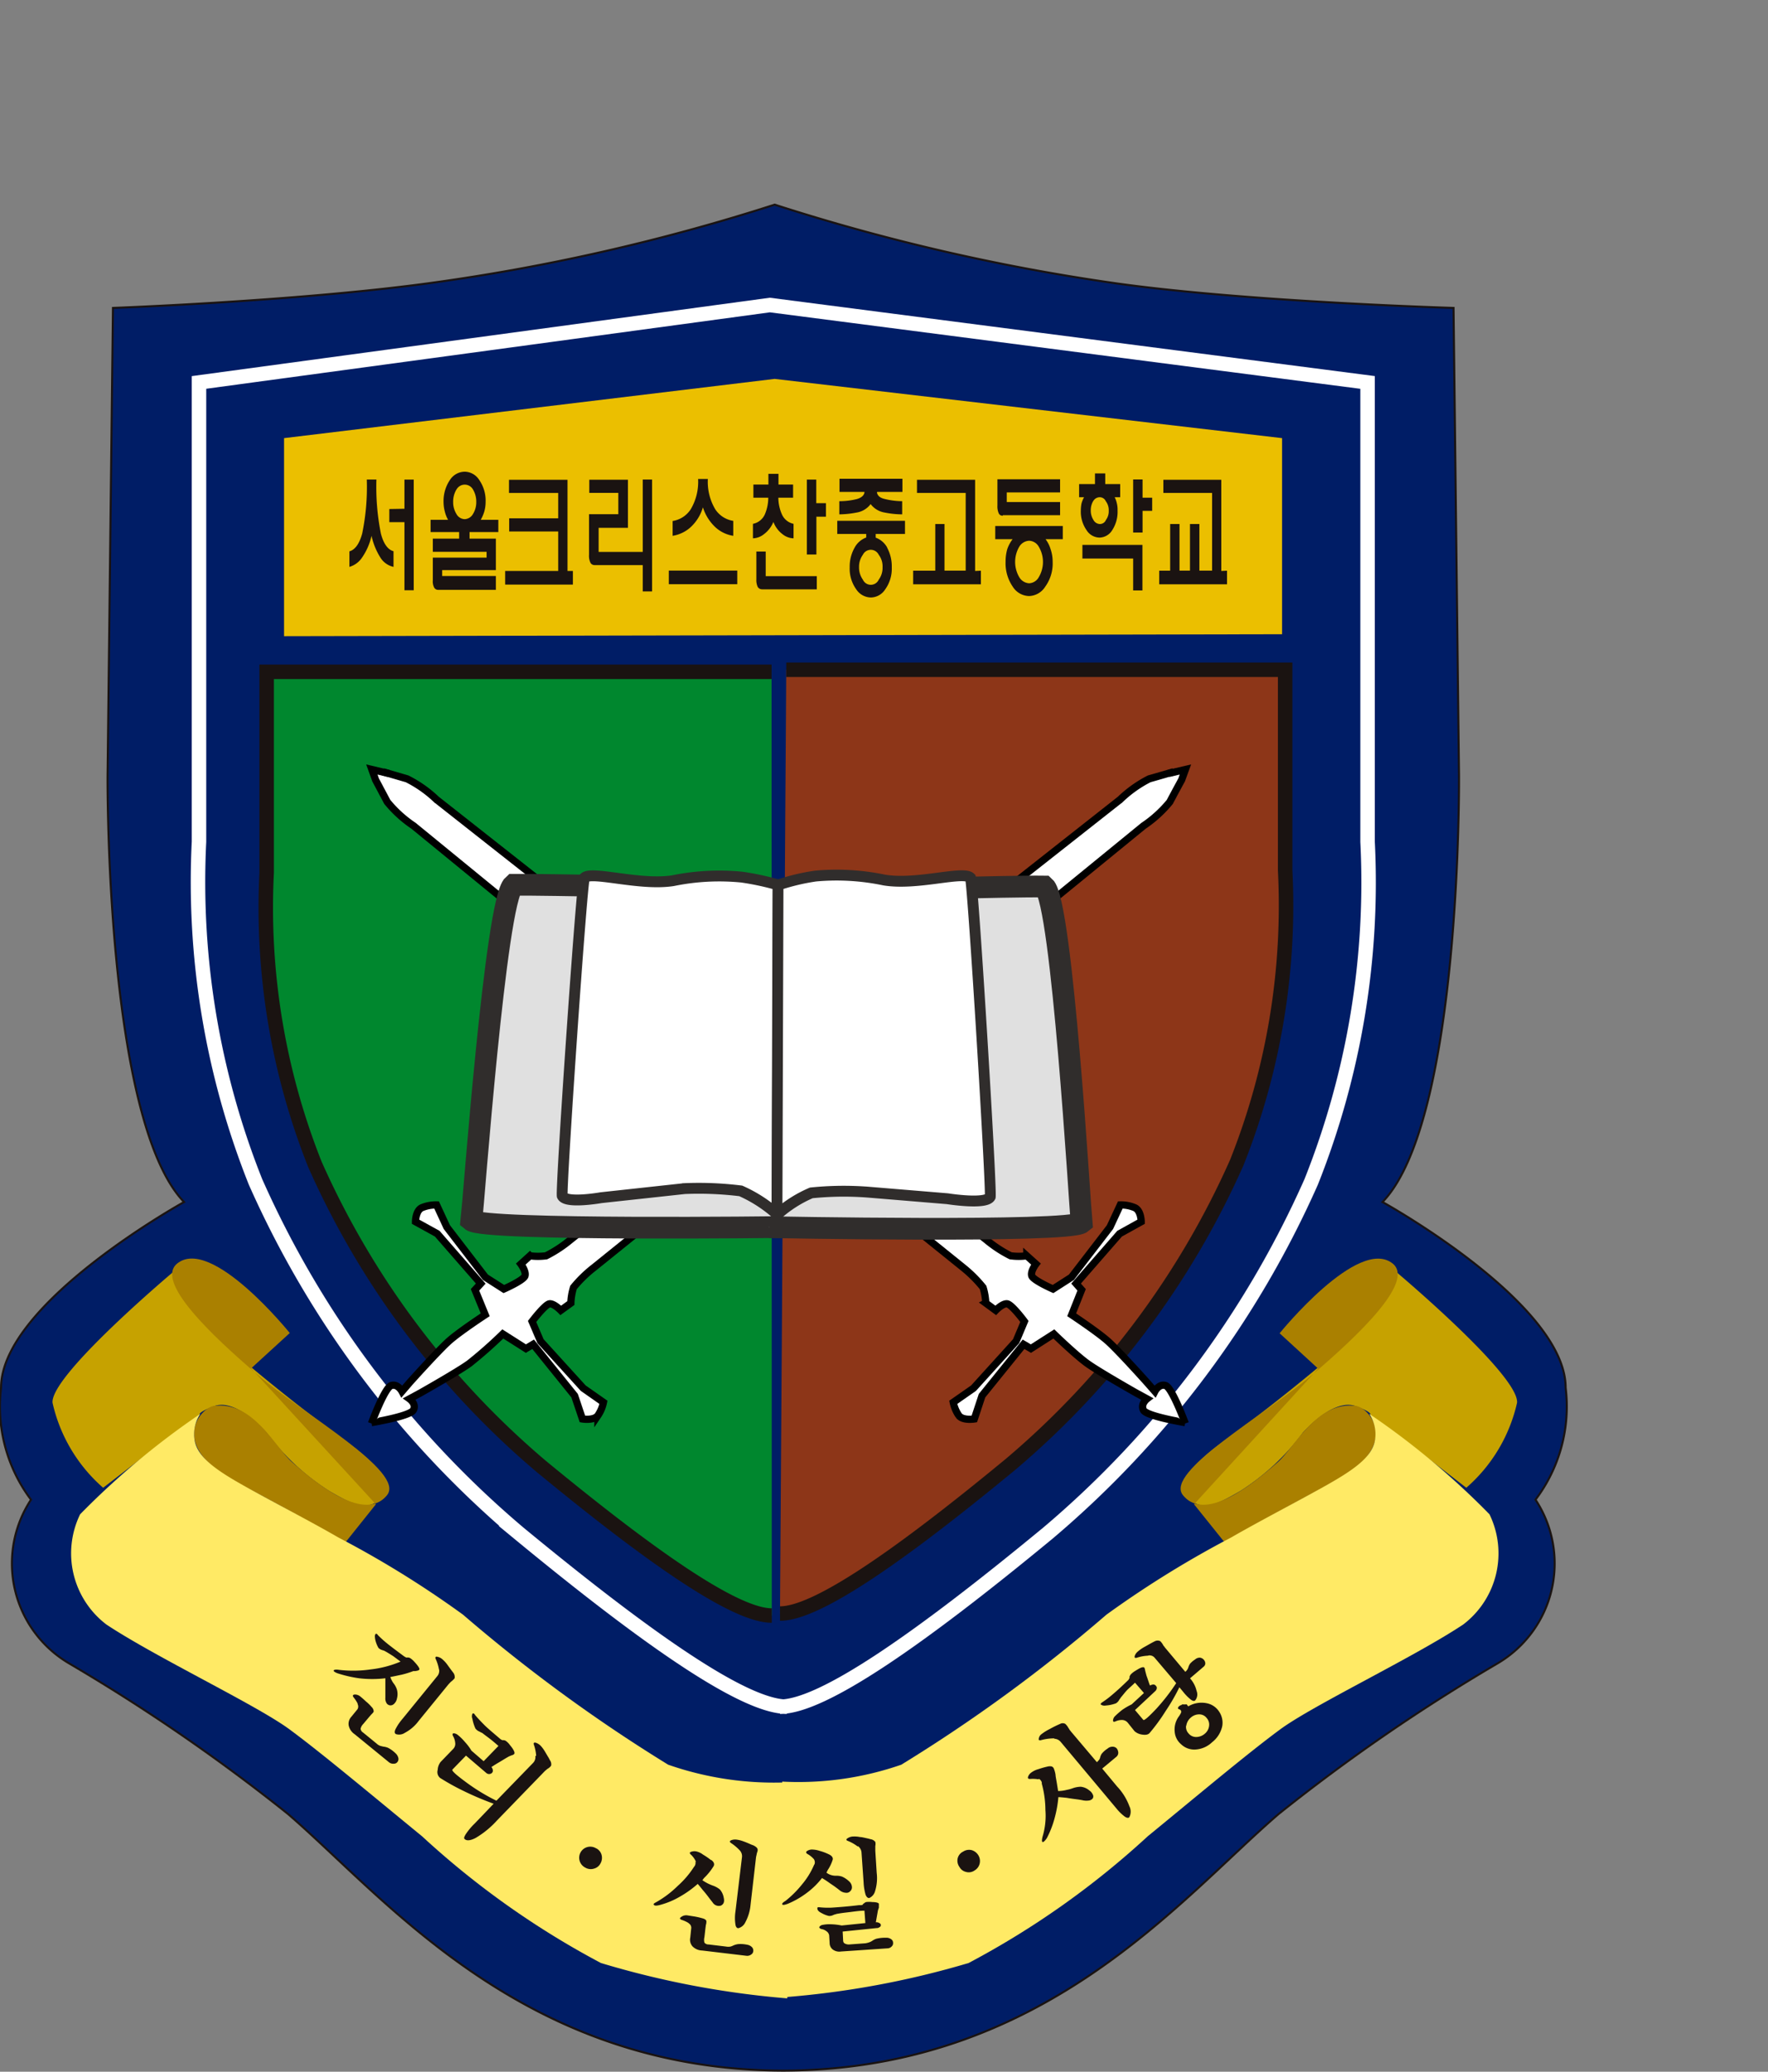 <svg xmlns="http://www.w3.org/2000/svg" width="26.858" height="31.473" viewBox="0 0 26.858 31.473">
  <rect x="0" y="0" width="26.858" height="31.473" fill="#808080" stroke="none"/>
  <g id="logo" transform="translate(0.016)">
    <g id="그룹_18597" data-name="그룹 18597" transform="translate(0 3.106)">
      <path id="패스_7743" data-name="패스 7743" d="M28.441,43.685c-3.984,0-6.061-2.614-7.555-3.9A28.215,28.215,0,0,0,17.565,37.5a1.762,1.762,0,0,1-.582-2.489,2.352,2.352,0,0,1-.455-1.7c0-1.286,2.78-2.822,2.78-2.822-1.2-1.246-1.162-6.476-1.162-6.476l.082-7.107s2.743-.1,4.752-.369a30.693,30.693,0,0,0,5.3-1.2,31.288,31.288,0,0,0,5.219,1.2c2.007.278,5.094.369,5.094.369l.083,7.107s.042,5.231-1.162,6.476c0,0,2.782,1.536,2.782,2.822a2.342,2.342,0,0,1-.458,1.7,1.761,1.761,0,0,1-.58,2.489,28.05,28.05,0,0,0-3.321,2.285c-1.5,1.288-3.568,3.9-7.554,3.9" transform="translate(-16.528 -15.334)" fill="#001d66" stroke="#1a1311" stroke-width="0.031"/>
      <g id="그룹_18544" data-name="그룹 18544" transform="translate(0.782 16.209)">
        <path id="SVGID" d="M19.542,33.767c-.352.251-1.46,1.107-1.46,1.107a2.412,2.412,0,0,1-.769-1.292c-.033-.42,1.843-1.995,1.843-1.995s-.007.45.921,1.242c.906.771,1.559,1.24,1.742,1.374s.755.587.522.807-.42.149-.822-.086a3.567,3.567,0,0,1-.955-.889c-.2-.219-.537-.5-.8-.4s-.217.135-.217.135" transform="translate(-17.313 -31.587)" fill="#c6a200"/>
      </g>
      <g id="그룹_18545" data-name="그룹 18545" transform="translate(17.946 16.209)">
        <path id="SVGID-2" data-name="SVGID" d="M37.377,33.767c.355.251,1.459,1.107,1.459,1.107a2.417,2.417,0,0,0,.771-1.292c.032-.42-1.845-1.995-1.845-1.995s.007.45-.92,1.242c-.906.771-1.559,1.24-1.742,1.374s-.754.587-.521.807.419.149.822-.086a3.552,3.552,0,0,0,.953-.889c.2-.219.539-.5.807-.4s.216.135.216.135" transform="translate(-34.523 -31.587)" fill="#c6a200"/>
      </g>
      <path id="패스_7744" data-name="패스 7744" d="M28.473,38.16c-.65,0-2.12-1.027-4.072-2.637a14.887,14.887,0,0,1-4-5.337,12.318,12.318,0,0,1-.858-5.166V18.042l8.672-1.176,9.08,1.176V25.02a12.3,12.3,0,0,1-.856,5.166,14.889,14.889,0,0,1-4,5.337c-1.951,1.61-3.423,2.637-4.07,2.637" transform="translate(-16.536 -15.338)" fill="none" stroke="#fff" stroke-width="0.22"/>
      <path id="패스_7745" data-name="패스 7745" d="M28.488,22.422h7.579v3.047a10.561,10.561,0,0,1-.735,4.44,12.8,12.8,0,0,1-3.439,4.586c-1.675,1.382-2.939,2.265-3.5,2.265" transform="translate(-16.56 -15.353)" fill="#8d3618" stroke="#1a1311" stroke-width="0.22"/>
      <path id="패스_7746" data-name="패스 7746" d="M28.247,36.79c-.558,0-1.822-.882-3.5-2.264a12.827,12.827,0,0,1-3.439-4.587,10.556,10.556,0,0,1-.734-4.437V22.453h7.67" transform="translate(-16.539 -15.353)" fill="#00872e" stroke="#1a1311" stroke-width="0.22"/>
      <path id="패스_7747" data-name="패스 7747" d="M36,21.87V18.891l-7.708-.9-7.453.9V21.9L36,21.87Z" transform="translate(-16.54 -15.341)" fill="#ebbf00"/>
      <path id="패스_7748" data-name="패스 7748" d="M22.17,33.864s.58-.095.635-.188-.057-.173-.057-.173l.166-.09s.565-.319.741-.446a6.653,6.653,0,0,0,.51-.45l.351.223.11-.066.63.781.119.354s.173.029.235-.053a.553.553,0,0,0,.084-.2l-.307-.215-.649-.714-.128-.3s.2-.263.267-.268.169.1.169.1l.153-.111a.926.926,0,0,1,.04-.237,1.927,1.927,0,0,1,.307-.3l3.566-2.875,3.011-2.388,1.775-1.45a1.845,1.845,0,0,0,.4-.364c.07-.134.179-.333.179-.333l.058-.159-.255.06" transform="translate(-16.543 -15.358)" fill="#fff" stroke="#000" stroke-width="0.11"/>
      <path id="패스_7749" data-name="패스 7749" d="M22.17,33.877s.2-.544.3-.576.164.089.164.089l.122-.142s.43-.479.59-.622.552-.4.552-.4l-.155-.379.087-.095-.661-.758-.33-.182s0-.172.1-.214a.559.559,0,0,1,.22-.041l.156.337.586.762.28.179s.3-.132.321-.2-.063-.18-.063-.18l.138-.125a.922.922,0,0,0,.246,0,1.935,1.935,0,0,0,.36-.235l3.581-2.858,2.98-2.421,1.8-1.418a1.843,1.843,0,0,1,.441-.314c.15-.042.37-.107.37-.107" transform="translate(-16.543 -15.358)" fill="#fff" stroke="#000" stroke-width="0.11"/>
      <path id="패스_7750" data-name="패스 7750" d="M34.531,33.864s-.583-.095-.633-.188.053-.173.053-.173l-.165-.09s-.563-.319-.74-.446-.51-.45-.51-.45l-.348.223-.112-.066-.631.781-.117.354s-.174.029-.236-.053a.553.553,0,0,1-.084-.2l.308-.215.647-.714.126-.3s-.194-.263-.265-.268-.171.1-.171.1l-.151-.111a.944.944,0,0,0-.041-.237,1.974,1.974,0,0,0-.3-.3l-3.567-2.875-3.012-2.388-1.772-1.45a1.842,1.842,0,0,1-.4-.364l-.177-.333-.057-.159.254.06" transform="translate(-16.543 -15.358)" fill="#fff" stroke="#000" stroke-width="0.11"/>
      <path id="패스_7751" data-name="패스 7751" d="M34.534,33.877s-.2-.544-.3-.576-.162.089-.162.089l-.125-.142s-.429-.479-.59-.622-.549-.4-.549-.4l.151-.379-.084-.095.661-.758.328-.182s0-.172-.1-.214a.543.543,0,0,0-.217-.041l-.157.337-.586.762-.279.179s-.3-.132-.323-.2.063-.18.063-.18l-.139-.125a.913.913,0,0,1-.245,0,1.9,1.9,0,0,1-.36-.235l-3.579-2.858-2.984-2.421-1.8-1.418a1.835,1.835,0,0,0-.446-.314l-.367-.107" transform="translate(-16.544 -15.358)" fill="#fff" stroke="#000" stroke-width="0.11"/>
      <path id="패스_7752" data-name="패스 7752" d="M22.244,19.524a3.639,3.639,0,0,0,.068.821c.041.156.106.245.192.268v.238a.313.313,0,0,1-.192-.13,1.037,1.037,0,0,1-.142-.342.941.941,0,0,1-.152.342.346.346,0,0,1-.184.13v-.236c.088-.025.152-.117.194-.27a3.5,3.5,0,0,0,.07-.821h.146m.426.444v-.443h.141v1.681H22.67V20.172h-.23v-.2Z" transform="translate(-16.542 -15.345)" fill="#1a1311"/>
      <path id="패스_7753" data-name="패스 7753" d="M24.063,20.423V20.9h-.816v.09h.816V21.2h-.873a.069.069,0,0,1-.063-.032.2.2,0,0,1-.022-.113V20.71h.817v-.088h-.817v-.2h.4v-.1h-.434v-.186h.266a.478.478,0,0,1-.049-.123.584.584,0,0,1-.02-.147.572.572,0,0,1,.1-.34.27.27,0,0,1,.222-.121.265.265,0,0,1,.217.121.553.553,0,0,1,.1.34.526.526,0,0,1-.021.147.623.623,0,0,1-.053.123H24.1v.186h-.437v.1h.4m-.6-.745a.357.357,0,0,0-.049.19.336.336,0,0,0,.049.179.148.148,0,0,0,.127.08.152.152,0,0,0,.126-.08.336.336,0,0,0,.049-.179.357.357,0,0,0-.049-.19.143.143,0,0,0-.252,0Z" transform="translate(-16.546 -15.345)" fill="#1a1311"/>
      <path id="패스_7754" data-name="패스 7754" d="M25.013,19.728h-.748v-.2h.889v1.385h.082v.207H24.207v-.207h.806v-.6h-.745v-.2h.745v-.381Z" transform="translate(-16.549 -15.345)" fill="#1a1311"/>
      <path id="패스_7755" data-name="패스 7755" d="M25.933,19.727h-.445v-.2h.587v.731H25.63v.366H26.3v-1.1h.142v1.7H26.3v-.4h-.73a.072.072,0,0,1-.063-.033.245.245,0,0,1-.023-.122v-.618h.445v-.324Z" transform="translate(-16.552 -15.345)" fill="#1a1311"/>
      <path id="패스_7756" data-name="패스 7756" d="M27.293,19.516a.817.817,0,0,0,.112.459.4.4,0,0,0,.274.177v.227a.516.516,0,0,1-.261-.121.7.7,0,0,1-.2-.312.663.663,0,0,1-.2.314.531.531,0,0,1-.26.119v-.225a.4.4,0,0,0,.276-.18.818.818,0,0,0,.111-.458h.157m.438,1.391v.207H26.7v-.207Z" transform="translate(-16.556 -15.345)" fill="#1a1311"/>
      <path id="패스_7757" data-name="패스 7757" d="M28.591,19.8h-.224a.641.641,0,0,0,.054.253.25.25,0,0,0,.177.144v.22a.275.275,0,0,1-.164-.06.416.416,0,0,1-.142-.189.446.446,0,0,1-.15.191.276.276,0,0,1-.161.058v-.22a.25.25,0,0,0,.181-.144.653.653,0,0,0,.052-.253h-.226v-.2h.228v-.162h.153v.162h.222v.2h0m.354.293v.57H28.8V19.525h.143v.358h.147v.206h-.147m-.91.529h.142v.374h.776v.2h-.832a.077.077,0,0,1-.065-.036.241.241,0,0,1-.021-.114v-.429Z" transform="translate(-16.559 -15.345)" fill="#1a1311"/>
      <path id="패스_7758" data-name="패스 7758" d="M29.869,19.719c.007.047.042.083.116.1a1.152,1.152,0,0,0,.267.034v.2a1.377,1.377,0,0,1-.263-.027.334.334,0,0,1-.216-.129.332.332,0,0,1-.215.129,1.421,1.421,0,0,1-.261.027v-.2a1.1,1.1,0,0,0,.266-.032c.075-.022.113-.059.117-.109H29.3v-.2h.956v.2h-.383m.15.846a.6.6,0,0,1,.071.3.539.539,0,0,1-.1.335.264.264,0,0,1-.217.123.271.271,0,0,1-.222-.123.536.536,0,0,1-.1-.335.581.581,0,0,1,.075-.3.327.327,0,0,1,.176-.153v-.054h-.44v-.2h1.029v.2h-.445v.056a.327.327,0,0,1,.175.151h0m-.37.109a.308.308,0,0,0-.058.189.314.314,0,0,0,.058.189.132.132,0,0,0,.241,0,.3.3,0,0,0,.058-.189.29.29,0,0,0-.058-.189.134.134,0,0,0-.241,0Z" transform="translate(-16.563 -15.345)" fill="#1a1311"/>
      <path id="패스_7759" data-name="패스 7759" d="M31.451,20.909v.207H30.422v-.207h.336V20.2h.14v.708h.322V19.728h-.74v-.2h.883v1.385Z" transform="translate(-16.566 -15.345)" fill="#1a1311"/>
      <path id="패스_7760" data-name="패스 7760" d="M31.788,20.073a.062.062,0,0,1-.062-.033.26.26,0,0,1-.021-.12v-.4h.952v.2h-.81v.146h.81v.2h-.87m.911.164v.2h-.262a.47.47,0,0,1,.076.15.579.579,0,0,1,.032.193.6.6,0,0,1-.113.379.3.3,0,0,1-.244.142.3.3,0,0,1-.249-.142.629.629,0,0,1-.109-.379.692.692,0,0,1,.026-.193.539.539,0,0,1,.081-.15h-.264v-.2H32.7m-.664.316a.458.458,0,0,0,0,.46.186.186,0,0,0,.151.094.176.176,0,0,0,.147-.094.452.452,0,0,0,0-.46.175.175,0,0,0-.147-.092.185.185,0,0,0-.151.092Z" transform="translate(-16.569 -15.345)" fill="#1a1311"/>
      <path id="패스_7761" data-name="패스 7761" d="M33.914,20v.329h-.143v-.806h.143V19.8h.146V20h-.146m-.747-.154a.271.271,0,0,0-.04.147.261.261,0,0,0,.04.144.115.115,0,0,0,.1.063.1.1,0,0,0,.091-.063A.217.217,0,0,0,33.4,20a.225.225,0,0,0-.045-.147.1.1,0,0,0-.091-.06.113.113,0,0,0-.1.06h0m.326-.06a.346.346,0,0,1,.033.092.388.388,0,0,1,.011.108.509.509,0,0,1-.081.3.232.232,0,0,1-.19.113.236.236,0,0,1-.2-.113.49.49,0,0,1-.087-.3.548.548,0,0,1,.011-.108.443.443,0,0,1,.038-.092H32.95v-.2h.241v-.162h.156v.162h.227v.2h-.081m.421,1.416h-.143v-.485H33v-.207h.912v.692Z" transform="translate(-16.573 -15.345)" fill="#1a1311"/>
      <path id="패스_7762" data-name="패스 7762" d="M35.2,20.909v.207h-1.03v-.207h.166V20.2h.142v.708h.159V20.2h.143v.708h.193V19.728h-.74v-.2h.88v1.385Z" transform="translate(-16.576 -15.345)" fill="#1a1311"/>
      <path id="패스_7763" data-name="패스 7763" d="M25.433,25.639a5.94,5.94,0,0,0-1.037.412c-.066.211-.48,4.418-.53,4.593.189.066,4.55.054,4.55.054" transform="translate(-16.548 -15.362)" fill="none" stroke="#302d2c" stroke-width="0.062"/>
      <path id="패스_7764" data-name="패스 7764" d="M25.409,25.709s-.795-.014-1.077-.012c-.271.236-.609,4.868-.638,5.1.189.158,4.747.1,4.747.1" transform="translate(-16.548 -15.362)" fill="#e0e0e0" stroke="#302d2c" stroke-width="0.33"/>
      <path id="패스_7765" data-name="패스 7765" d="M31.376,25.676a5.226,5.226,0,0,1,.966.4c.064.212.416,4.421.463,4.6-.192.067-4.544.122-4.544.122" transform="translate(-16.56 -15.362)" fill="#e0e0e0" stroke="#302d2c" stroke-width="0.062"/>
      <path id="패스_7766" data-name="패스 7766" d="M31.342,25.738s.789-.018,1.068-.014c.269.237.54,4.872.564,5.107-.191.156-4.748.068-4.748.068" transform="translate(-16.56 -15.362)" fill="#e0e0e0" stroke="#302d2c" stroke-width="0.33"/>
      <path id="패스_7767" data-name="패스 7767" d="M28.357,25.7a4.075,4.075,0,0,0-.554-.119,3.5,3.5,0,0,0-1.043.054c-.506.08-1.236-.153-1.348-.044-.046.152-.356,4.671-.336,4.832.056.123.591.028.591.028l1.268-.138a5.161,5.161,0,0,1,.853.035,2.121,2.121,0,0,1,.554.358l.016-5.006Z" transform="translate(-16.551 -15.362)" fill="#fff" stroke="#302d2c" stroke-width="0.165"/>
      <path id="패스_7768" data-name="패스 7768" d="M28.366,25.7a3.265,3.265,0,0,1,.568-.135,3.528,3.528,0,0,1,1.04.06c.5.084,1.2-.144,1.313-.034.042.153.32,4.685.3,4.847-.063.123-.65.029-.65.029l-1.206-.1a4.876,4.876,0,0,0-.862.011,1.9,1.9,0,0,0-.522.333l.016-5.006Z" transform="translate(-16.56 -15.362)" fill="#fff" stroke="#302d2c" stroke-width="0.165"/>
      <path id="패스_7769" data-name="패스 7769" d="M22.229,35.125l-.469.587s-.772-.471-1.594-.89c-1.13-.579-.6-1.162-.4-1.191.6-.084.938.638,1.191.855s1.075.957,1.442.5c.283-.352-1.26-1.224-1.963-1.826s-1.566-1.418-1.225-1.693c.522-.42,1.71,1.056,1.71,1.056l-.587.537" transform="translate(-16.535 -15.378)" fill="#aa8000"/>
      <path id="패스_7770" data-name="패스 7770" d="M19.558,33.757a11.99,11.99,0,0,0-1.826,1.526,1.358,1.358,0,0,0,.4,1.675c.754.5,2.281,1.223,2.782,1.593s1.258,1.006,2.013,1.624A12.918,12.918,0,0,0,25.644,42.1a13.639,13.639,0,0,0,2.831.537V39.355a4.881,4.881,0,0,1-1.81-.268,24.2,24.2,0,0,1-3.116-2.279,15.143,15.143,0,0,0-1.894-1.173c-.42-.244-1.057-.573-1.442-.79s-.687-.417-.738-.67a.553.553,0,0,1,.083-.418Z" transform="translate(-16.531 -15.384)" fill="#ffea65"/>
      <path id="패스_7771" data-name="패스 7771" d="M34.7,35.125l.471.587s.77-.471,1.592-.89c1.129-.579.6-1.162.4-1.191-.6-.084-.939.638-1.192.855s-1.074.957-1.44.5c-.286-.352,1.257-1.224,1.961-1.826s1.566-1.418,1.225-1.693C37.193,31.051,36,32.527,36,32.527l.585.537" transform="translate(-16.577 -15.378)" fill="#aa8000"/>
      <path id="패스_7772" data-name="패스 7772" d="M37.346,33.757a11.894,11.894,0,0,1,1.826,1.526,1.357,1.357,0,0,1-.4,1.675c-.753.5-2.278,1.223-2.78,1.593s-1.257,1.006-2.012,1.624A12.953,12.953,0,0,1,31.259,42.1a13.485,13.485,0,0,1-2.831.522V39.344a4.764,4.764,0,0,0,1.809-.257,23.864,23.864,0,0,0,3.116-2.279,15.439,15.439,0,0,1,1.895-1.173c.422-.244,1.056-.573,1.441-.79s.689-.417.74-.67a.551.551,0,0,0-.084-.418Z" transform="translate(-16.561 -15.384)" fill="#ffea65"/>
      <path id="패스_7773" data-name="패스 7773" d="M23.195,37.652a.654.654,0,0,0-.051-.164c-.01-.024,0-.037.023-.032a.16.16,0,0,1,.08.039.544.544,0,0,1,.067.071c.017.023.041.058.073.1l.025.033a.107.107,0,0,1,.021.078c0,.01-.019.026-.041.047a.239.239,0,0,0-.026.022l-.027.029-.453.556a.625.625,0,0,1-.21.181.156.156,0,0,1-.136.019c-.021-.012-.023-.035-.007-.072a.79.79,0,0,1,.108-.16l.531-.652a.125.125,0,0,0,.024-.1h0m-.5-.18a.05.05,0,0,0,.023,0,.1.1,0,0,1,.035.008.293.293,0,0,1,.065.056c.056.06.082.1.078.116s-.024.021-.064.027l-.028,0a1.425,1.425,0,0,1-.174.054c-.058.012-.116.025-.175.036a.261.261,0,0,0,.024.056.254.254,0,0,0,.029.045.3.3,0,0,1,.047.091.259.259,0,0,1,0,.136.146.146,0,0,1-.041.077.079.079,0,0,1-.06.026.075.075,0,0,1-.053-.028.136.136,0,0,1-.022-.088l0-.149V37.85c0-.031,0-.055,0-.067a1.7,1.7,0,0,1-.4,0,1.934,1.934,0,0,1-.328-.076c-.043-.017-.062-.033-.057-.043s.034-.017.079-.009a1.847,1.847,0,0,0,.48-.006,1.648,1.648,0,0,0,.457-.119l-.113-.084c-.039-.024-.074-.047-.106-.065l-.035-.019a.107.107,0,0,1-.027-.008.126.126,0,0,1-.055-.033.44.44,0,0,1-.046-.114c-.011-.05-.011-.078,0-.093s.025-.006.041.017a1.8,1.8,0,0,0,.154.137c.052.041.13.1.23.174l.016.011a.167.167,0,0,0,.035.018h0m-.744.7a.533.533,0,0,0-.065-.1c-.016-.024-.012-.038.02-.041a.128.128,0,0,1,.086.032c.025.02.052.044.084.074a.6.6,0,0,1,.084.082.1.1,0,0,1,.033.067c0,.012-.016.028-.039.051l-.037.043-.084.1a.143.143,0,0,0-.039.071.076.076,0,0,0,.037.057l.208.17a.15.15,0,0,0,.057.034l.045.011a.228.228,0,0,1,.073.019.482.482,0,0,1,.111.082.138.138,0,0,1,.043.074.072.072,0,0,1-.016.06.065.065,0,0,1-.054.024.1.1,0,0,1-.073-.022l-.524-.428a.21.21,0,0,1-.088-.132.159.159,0,0,1,.04-.131l.094-.115a.079.079,0,0,0,0-.08Z" transform="translate(-16.542 -15.393)" fill="#1a1311"/>
      <path id="패스_7774" data-name="패스 7774" d="M24.675,38.964a.669.669,0,0,0-.034-.166c-.01-.027,0-.037.024-.033a.185.185,0,0,1,.077.046.508.508,0,0,1,.06.079c.014.023.035.06.065.109l.018.035a.1.1,0,0,1,.017.08.14.14,0,0,1-.045.043.145.145,0,0,0-.028.021.32.32,0,0,0-.029.026l-.719.742a1.391,1.391,0,0,1-.324.266c-.07.037-.123.045-.156.027s-.02-.039,0-.076a.95.95,0,0,1,.141-.17l.287-.3a4.611,4.611,0,0,1-.469-.2,3.513,3.513,0,0,1-.346-.193.117.117,0,0,1-.035-.121.216.216,0,0,1,.043-.119l.193-.2a.109.109,0,0,0,.03-.092.247.247,0,0,0-.031-.1c-.013-.022-.011-.039,0-.043s.041,0,.069.022a.761.761,0,0,1,.109.107.793.793,0,0,1,.1.133l.185.16.225-.232c-.029-.025-.062-.054-.1-.085s-.1-.076-.131-.1a.1.1,0,0,0-.037-.021.086.086,0,0,0-.026-.014.15.15,0,0,1-.056-.045.631.631,0,0,1-.046-.148.1.1,0,0,1,0-.074c.012-.015.026-.008.041.017.035.043.081.091.136.147s.144.129.251.221a.141.141,0,0,0,.027.014.055.055,0,0,0,.019,0,.09.09,0,0,1,.035.012.287.287,0,0,1,.064.066c.047.055.069.1.067.119s-.02.027-.053.037l-.033.014c-.055.031-.1.06-.146.087s-.08.048-.119.074a.083.083,0,0,1,.022.056.047.047,0,0,1-.018.037.065.065,0,0,1-.078,0l-.312-.267-.206.212c-.015.017.053.078.2.187a2.956,2.956,0,0,0,.468.286l.561-.578a.128.128,0,0,0,.031-.1Z" transform="translate(-16.546 -15.397)" fill="#1a1311"/>
      <path id="패스_7775" data-name="패스 7775" d="M25.59,40.375a.168.168,0,1,0-.162.294.162.162,0,0,0,.137.013.152.152,0,0,0,.094-.079.171.171,0,0,0,.017-.123.159.159,0,0,0-.086-.106Z" transform="translate(-16.552 -15.402)" fill="#1a1311"/>
      <path id="패스_7776" data-name="패스 7776" d="M27.113,40.583a.337.337,0,0,0-.073-.107c-.023-.018-.029-.035-.011-.044a.15.15,0,0,1,.09-.009.266.266,0,0,1,.1.048,1.008,1.008,0,0,1,.119.082l.007,0c.039.03.051.061.035.093a.9.9,0,0,1-.146.181l-.025.033a.754.754,0,0,0,.09.053c.02.009.044.02.075.031a.345.345,0,0,1,.1.056.25.25,0,0,1,.059.125c.015.061,0,.1-.043.121a.11.11,0,0,1-.125-.048l-.051-.065c-.044-.06-.078-.1-.1-.125-.031-.039-.056-.07-.076-.092a1.567,1.567,0,0,1-.266.191,1.209,1.209,0,0,1-.3.127c-.054.015-.087.017-.1,0s.01-.026.054-.051a1.565,1.565,0,0,0,.309-.237,1.4,1.4,0,0,0,.246-.288l.008-.01a.091.091,0,0,0,.014-.072h0m.671-.172a.722.722,0,0,0-.13-.109c-.023-.016-.023-.029,0-.041a.161.161,0,0,1,.089-.01.452.452,0,0,1,.1.026q.039.013.117.048l.037.014c.034.018.055.035.06.055s0,.031-.01.062l-.006.03a.265.265,0,0,0-.008.041l-.082.712a.69.69,0,0,1-.08.268.162.162,0,0,1-.106.089c-.022,0-.039-.019-.044-.058a.641.641,0,0,1,0-.192l.1-.834a.129.129,0,0,0-.036-.1h0m-.775,1.106a.464.464,0,0,0-.108-.049c-.03-.014-.032-.027,0-.047a.124.124,0,0,1,.088-.021l.109.017a1.129,1.129,0,0,1,.115.026c.036.009.056.021.065.039a.149.149,0,0,1-.007.064l-.007.055-.015.131a.165.165,0,0,0,0,.082.076.076,0,0,0,.063.028l.266.032a.187.187,0,0,0,.068,0,.215.215,0,0,0,.043-.017.286.286,0,0,1,.07-.02.466.466,0,0,1,.138.009.129.129,0,0,1,.076.039.075.075,0,0,1,.018.058.067.067,0,0,1-.032.052.1.1,0,0,1-.072.019l-.672-.08a.213.213,0,0,1-.146-.062.151.151,0,0,1-.035-.134l.015-.145a.077.077,0,0,0-.039-.072Z" transform="translate(-16.555 -15.402)" fill="#1a1311"/>
      <path id="패스_7777" data-name="패스 7777" d="M28.912,40.544a.357.357,0,0,0-.1-.082c-.022-.014-.026-.027-.013-.041a.132.132,0,0,1,.086-.027.388.388,0,0,1,.114.021.782.782,0,0,1,.142.054c.041.02.059.047.055.075a.611.611,0,0,1-.077.162l-.019.039a.222.222,0,0,0,.087.041.25.25,0,0,0,.067.006.26.26,0,0,1,.082.013.378.378,0,0,1,.114.078.122.122,0,0,1,.037.082.078.078,0,0,1-.025.061.076.076,0,0,1-.067.025.162.162,0,0,1-.091-.035,1.749,1.749,0,0,0-.148-.107,1.328,1.328,0,0,0-.124-.082,1.2,1.2,0,0,1-.249.239,1.3,1.3,0,0,1-.27.152c-.049.018-.077.022-.084.01s.007-.029.05-.055a1.572,1.572,0,0,0,.248-.247,1.174,1.174,0,0,0,.185-.3l.006-.008a.087.087,0,0,0-.006-.072h0m.66-.2a.637.637,0,0,0-.149-.084c-.026-.01-.027-.025,0-.041a.158.158,0,0,1,.085-.025.394.394,0,0,1,.1.008c.027,0,.068.011.125.023l.038.01a.113.113,0,0,1,.071.041.135.135,0,0,1,0,.062c0,.017,0,.026,0,.033s0,.028,0,.041l.021.333a.67.67,0,0,1-.026.284.158.158,0,0,1-.088.1c-.022,0-.041-.015-.055-.052a.807.807,0,0,1-.03-.187l-.032-.458a.13.13,0,0,0-.053-.091h0m.074.88.015-.01a.117.117,0,0,1,.033-.021.387.387,0,0,1,.095,0c.062,0,.1.013.1.028s0,.028,0,.057l-.014.041-.032.181a.088.088,0,0,1,.057.014.032.032,0,0,1,.019.029.031.031,0,0,1-.019.03.063.063,0,0,1-.044.015l-.517.053.007.131c0,.027.01.043.026.051a.132.132,0,0,0,.081.013l.232-.017a.324.324,0,0,0,.072-.02.225.225,0,0,0,.04-.023.228.228,0,0,1,.055-.026.552.552,0,0,1,.141-.015.125.125,0,0,1,.084.023.065.065,0,0,1,.028.054.066.066,0,0,1-.02.054.088.088,0,0,1-.064.03l-.707.048a.167.167,0,0,1-.125-.03.125.125,0,0,1-.048-.1l-.007-.114a.092.092,0,0,0-.04-.063.17.17,0,0,0-.081-.035c-.017-.006-.029-.016-.029-.025s.012-.024.036-.034a.5.5,0,0,1,.125-.013.915.915,0,0,1,.179.019l.36-.037-.014-.188c-.067,0-.134.01-.205.019s-.128.014-.194.026a.2.2,0,0,0-.045.011c-.006,0-.021.006-.034.012a.132.132,0,0,1-.062.012.4.4,0,0,1-.113-.045c-.034-.016-.057-.037-.061-.059s0-.029.021-.029a1.272,1.272,0,0,0,.193.007c.1-.007.245-.017.416-.038l.036,0a.248.248,0,0,0,.025-.008Z" transform="translate(-16.561 -15.402)" fill="#1a1311"/>
      <path id="패스_7778" data-name="패스 7778" d="M31.176,40.429a.153.153,0,0,0-.078.11.165.165,0,0,0,.03.121.15.15,0,0,0,.095.073.152.152,0,0,0,.135-.022.163.163,0,0,0,.078-.112.169.169,0,0,0-.023-.12.177.177,0,0,0-.1-.076.164.164,0,0,0-.135.026Z" transform="translate(-16.568 -15.402)" fill="#1a1311"/>
      <path id="패스_7779" data-name="패스 7779" d="M32.571,38.7a.768.768,0,0,0-.208.029c-.025,0-.034,0-.026-.033a.1.1,0,0,1,.041-.061.712.712,0,0,1,.122-.076,1.656,1.656,0,0,1,.16-.079.08.08,0,0,1,.078,0,.228.228,0,0,1,.045.057.259.259,0,0,0,.017.025c0,.01.013.016.018.027l.4.473a.233.233,0,0,0,.038-.043.1.1,0,0,0,.012-.032.214.214,0,0,1,.021-.05.371.371,0,0,1,.092-.082.108.108,0,0,1,.079-.028.081.081,0,0,1,.062.029.118.118,0,0,1,.021.062.079.079,0,0,1-.029.062l-.215.179.227.273a.879.879,0,0,1,.186.3.183.183,0,0,1,0,.163c-.011.018-.037.016-.07-.006a.719.719,0,0,1-.128-.125l-.844-1.008a.132.132,0,0,0-.1-.05h0m-.237.617a.5.5,0,0,0-.129-.006c-.025,0-.037-.007-.033-.028a.128.128,0,0,1,.051-.07.319.319,0,0,1,.107-.051,1.21,1.21,0,0,1,.146-.041.122.122,0,0,1,.057,0,.057.057,0,0,1,.034.037.424.424,0,0,1,.024.09c0,.026.013.08.025.16l.014.086a.524.524,0,0,0,.129-.017.559.559,0,0,0,.095-.026.389.389,0,0,1,.119-.022.237.237,0,0,1,.132.057.142.142,0,0,1,.052.062.058.058,0,0,1,0,.057.086.086,0,0,1-.058.033.268.268,0,0,1-.107-.006l-.055-.009c-.079-.01-.136-.018-.173-.025-.067-.007-.111-.011-.13-.011a1.783,1.783,0,0,1-.058.322,1.445,1.445,0,0,1-.117.3q-.043.064-.066.06c-.011-.007-.011-.032,0-.079a1.1,1.1,0,0,0,.044-.407,1.538,1.538,0,0,0-.055-.4V39.37a.088.088,0,0,0-.046-.056Z" transform="translate(-16.571 -15.397)" fill="#1a1311"/>
      <path id="패스_7780" data-name="패스 7780" d="M34,37.441a.614.614,0,0,0-.171.031c-.032.008-.04,0-.032-.031a.153.153,0,0,1,.048-.065.586.586,0,0,1,.106-.072c.049-.027.1-.058.154-.084a.094.094,0,0,1,.078,0,.23.23,0,0,1,.043.057c.008.012.012.021.019.025a.146.146,0,0,0,.019.026l.3.358a.137.137,0,0,0,.038-.047.138.138,0,0,0,.012-.033.286.286,0,0,1,.022-.043.377.377,0,0,1,.077-.065.107.107,0,0,1,.073-.027.092.092,0,0,1,.057.029.09.09,0,0,1,.025.055.067.067,0,0,1-.025.053l-.207.177a.436.436,0,0,1,.1.192.142.142,0,0,1-.017.137c-.013.021-.041.019-.075-.009a.717.717,0,0,1-.117-.121l-.053-.063a2.952,2.952,0,0,1-.208.36,2.827,2.827,0,0,1-.241.331c-.022.029-.063.037-.121.027a.216.216,0,0,1-.111-.051l-.1-.125a.115.115,0,0,0-.086-.045.23.23,0,0,0-.1.02c-.026.012-.04.008-.041-.01a.1.1,0,0,1,.026-.064,1.309,1.309,0,0,1,.114-.1,1,1,0,0,1,.143-.083l.187-.173-.136-.157c-.03.03-.064.06-.1.093s-.069.077-.1.114a.221.221,0,0,0-.024.032.138.138,0,0,0-.017.024.133.133,0,0,1-.049.051.555.555,0,0,1-.154.033.1.1,0,0,1-.073-.013c-.011-.009,0-.024.023-.038a1.527,1.527,0,0,0,.158-.121c.062-.052.142-.125.24-.221,0-.01.012-.016.012-.024a.03.03,0,0,0,0-.02.248.248,0,0,1,.017-.032.3.3,0,0,1,.071-.057c.062-.039.1-.06.128-.055.009,0,.018.016.022.049l.008.031.013.049c.015.039.023.067.029.082a.685.685,0,0,0,.024.067.1.1,0,0,1,.058-.016.054.054,0,0,1,.034.023.041.041,0,0,1,.01.038.07.07,0,0,1-.022.039l-.308.288.126.149c.012.015.077-.041.2-.171a3.071,3.071,0,0,0,.3-.387l-.327-.385a.1.1,0,0,0-.1-.034h0m.573.739a.026.026,0,0,1,.023.016l.014.017a.393.393,0,0,1,.279-.048.29.29,0,0,1,.19.128.3.3,0,0,1,.047.222.423.423,0,0,1-.154.243.4.4,0,0,1-.259.111.287.287,0,0,1-.209-.078.276.276,0,0,1-.1-.192.335.335,0,0,1,.069-.241c.019-.031.033-.053.03-.068s-.011-.026-.03-.032-.025-.017-.014-.034a.079.079,0,0,1,.051-.032l0-.007a.2.2,0,0,1,.058,0h0m.009.323a.143.143,0,0,0,.036.114.147.147,0,0,0,.106.056.2.2,0,0,0,.144-.051.178.178,0,0,0,.064-.125.148.148,0,0,0-.038-.113.139.139,0,0,0-.1-.054.189.189,0,0,0-.135.044.2.2,0,0,0-.074.129Z" transform="translate(-16.574 -15.394)" fill="#1a1311"/>
    </g>
  </g>
</svg>
